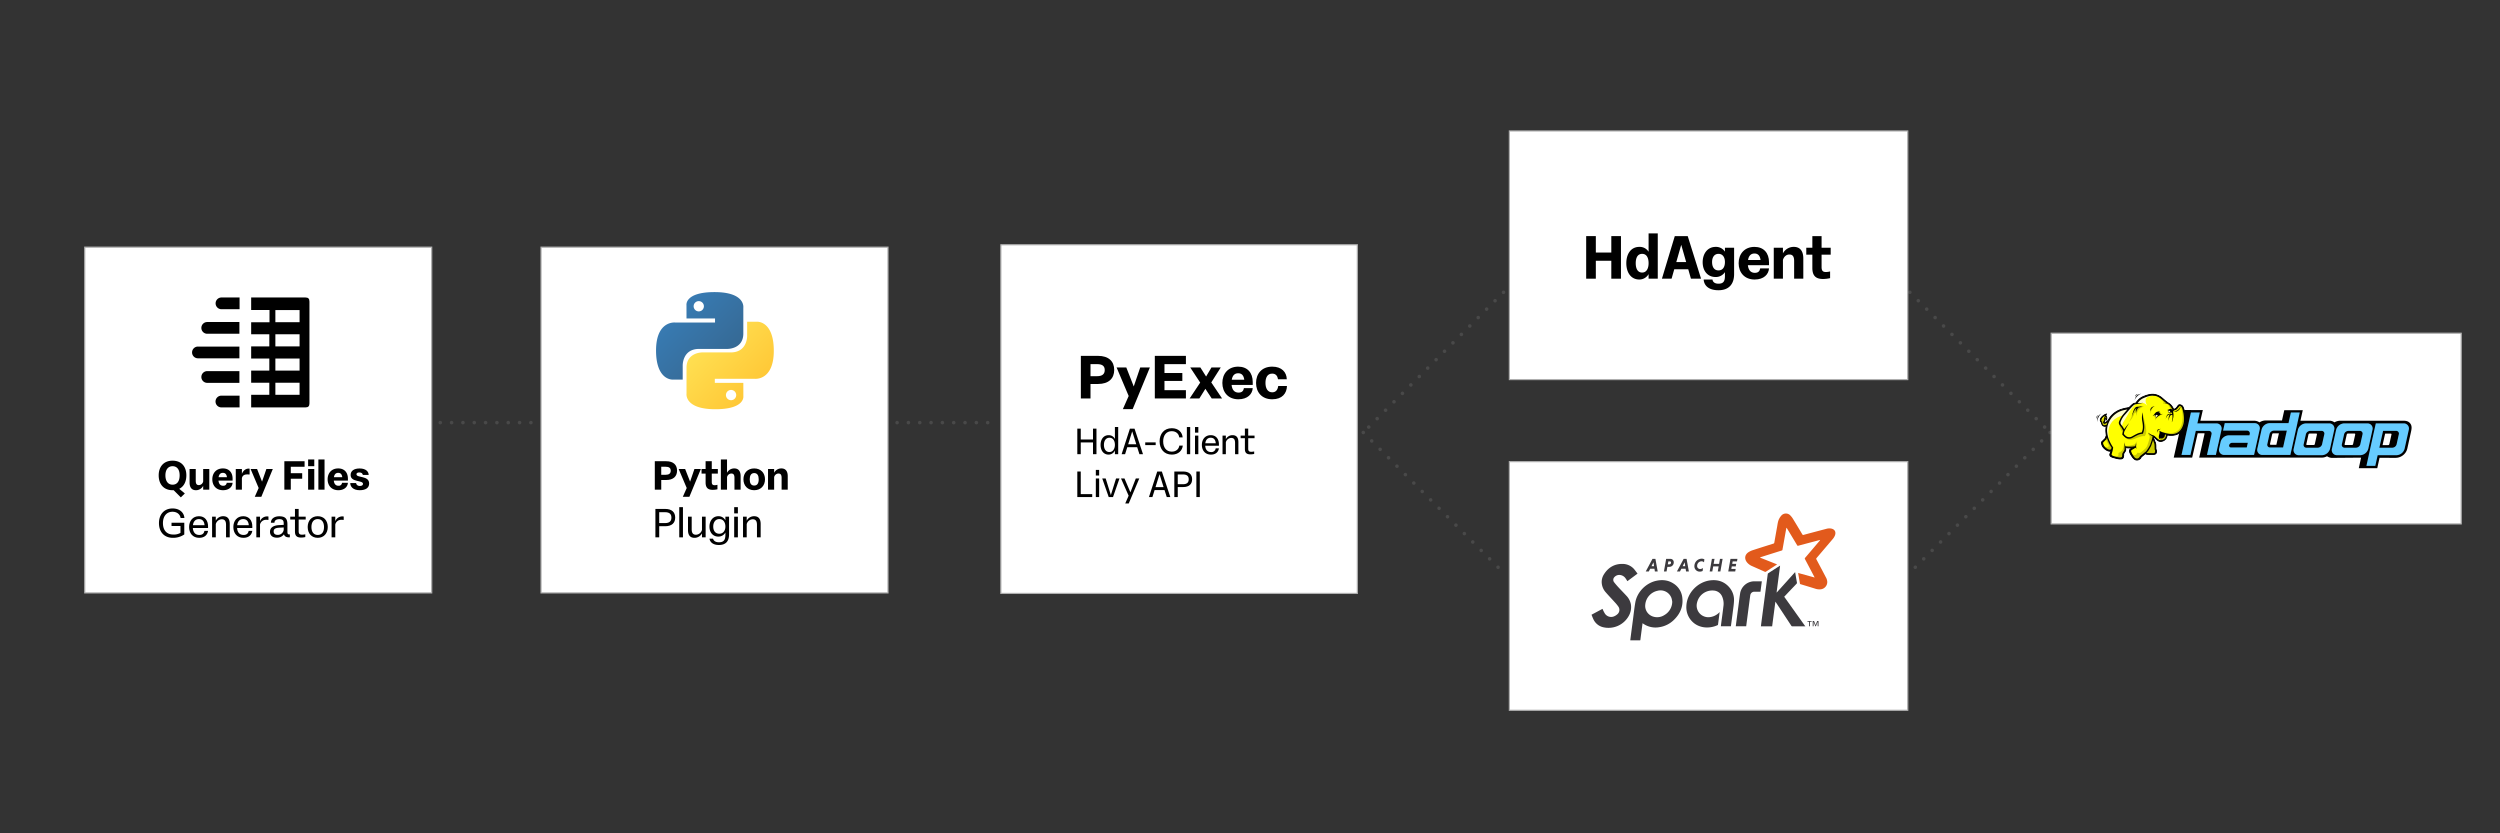 <svg xmlns="http://www.w3.org/2000/svg" xmlns:xlink="http://www.w3.org/1999/xlink" viewBox="0 0 2098.999 699.666">
  <rect x="0" y="0" width="2098.999" height="699.666" fill="#333333" stroke="none"/>
  <defs>
    <style>
      .cls-1, .cls-2, .cls-3, .cls-8 {
        fill: none;
      }

      .cls-1, .cls-2, .cls-3 {
        stroke: #494949;
        stroke-linecap: round;
        stroke-width: 3px;
      }

      .cls-1, .cls-2, .cls-3, .cls-4, .cls-8 {
        stroke-miterlimit: 10;
      }

      .cls-2 {
        stroke-dasharray: 0 9.509;
      }

      .cls-3 {
        stroke-dasharray: 0 10;
      }

      .cls-4, .cls-7 {
        fill: #fff;
      }

      .cls-4, .cls-8 {
        stroke: #afafaf;
      }

      .cls-5 {
        fill: url(#linear-gradient);
      }

      .cls-6 {
        fill: url(#linear-gradient-2);
      }

      .cls-10, .cls-11, .cls-12, .cls-13, .cls-14, .cls-15, .cls-16, .cls-9 {
        fill-rule: evenodd;
      }

      .cls-10 {
        fill: #1f1917;
      }

      .cls-11 {
        fill: #6cf;
      }

      .cls-12 {
        fill: #ff0;
        stroke: #1f1917;
        stroke-miterlimit: 12.5;
        stroke-width: 0.27px;
      }

      .cls-13 {
        fill: #ffc;
      }

      .cls-14 {
        fill: #cc0;
      }

      .cls-15 {
        fill: #e25a1c;
      }

      .cls-16, .cls-17 {
        fill: #3c3a3e;
      }
    </style>
    <linearGradient id="linear-gradient" x1="605.024" y1="-5558.028" x2="653.908" y2="-5607.076" gradientTransform="matrix(1, 0, 0, -1, -44.938, -5303.957)" gradientUnits="userSpaceOnUse">
      <stop offset="0" stop-color="#387eb8"/>
      <stop offset="1" stop-color="#366994"/>
    </linearGradient>
    <linearGradient id="linear-gradient-2" x1="635.085" y1="-5589.252" x2="687.586" y2="-5639.551" gradientTransform="matrix(1, 0, 0, -1, -44.938, -5303.957)" gradientUnits="userSpaceOnUse">
      <stop offset="0" stop-color="#ffe052"/>
      <stop offset="1" stop-color="#ffc331"/>
    </linearGradient>
  </defs>
  <g id="Python_Data_Flow" data-name="Python Data Flow">
    <g id="over-lines">
      <g>
        <line class="cls-1" x1="369.661" y1="354.829" x2="369.661" y2="354.829"/>
        <line class="cls-2" x1="379.169" y1="354.829" x2="440.975" y2="354.829"/>
        <line class="cls-1" x1="445.73" y1="354.829" x2="445.73" y2="354.829"/>
      </g>
      <g>
        <line class="cls-1" x1="753.192" y1="354.829" x2="753.192" y2="354.829"/>
        <line class="cls-2" x1="762.7" y1="354.829" x2="824.506" y2="354.829"/>
        <line class="cls-1" x1="829.26" y1="354.829" x2="829.26" y2="354.829"/>
      </g>
      <line class="cls-3" x1="1144.606" y1="363.135" x2="1262.326" y2="480.854"/>
      <line class="cls-3" x1="1262.326" y1="245.415" x2="1144.606" y2="363.135"/>
      <line class="cls-3" x1="1721.232" y1="363.135" x2="1603.513" y2="480.854"/>
      <line class="cls-3" x1="1603.513" y1="245.415" x2="1721.232" y2="363.135"/>
    </g>
    <g id="overbg_step1" data-name="overbg step1">
      <rect id="overbg" class="cls-4" x="71.164" y="207.506" width="291.306" height="290.308"/>
      <g>
        <path d="M150.491,410.409l4.7,3.905-3.37,3.27-6.04-6.04a8.232,8.232,0,0,1-.9.033c-7.642,0-11.647-5.305-11.647-12.48,0-7.008,4-12.314,11.647-12.314,7.742,0,11.58,5.306,11.58,12.314C156.465,404.27,154.463,408.441,150.491,410.409Zm-5.606-3.469c3.771,0,5.94-2.837,5.94-7.843,0-4.839-2.169-7.675-5.94-7.675-3.671,0-6.007,2.836-6.007,7.675C138.878,404.1,141.214,406.94,144.885,406.94Z"/>
        <path d="M170.586,393.758h5.139V411.11h-5.139v-3.2a6.744,6.744,0,0,1-6.108,3.67c-3.27,0-5.305-2.068-5.305-6.507V393.758h5.172V403.7c0,2.737.967,3.6,2.67,3.6a3.82,3.82,0,0,0,3.571-3.07Z"/>
        <path d="M195.282,403.535H183.435c.267,2.637,1.5,4.3,3.905,4.3a2.688,2.688,0,0,0,3-2.5h4.938c-.2,3.237-2.8,6.24-8.042,6.24-5.74,0-8.977-4-8.977-9.143s3.237-9.144,8.877-9.144c5.172,0,8.142,3.4,8.142,8.611Zm-11.746-2.9h7.008c-.334-2.47-1.469-3.638-3.4-3.638C185.071,396.994,183.9,398.329,183.536,400.632Z"/>
        <path d="M209.568,393.524V398.4c-.667-.068-1.568-.068-2.135-.068-2.537,0-3.905,1.135-4.338,3.137v9.644h-5.139V393.758H203.1v4.171c.9-2.536,3-4.472,5.54-4.472A4.226,4.226,0,0,1,209.568,393.524Z"/>
        <path d="M223.653,393.758h5.406l-9.644,23.359h-5.506l3.271-7.375-6.775-15.984h5.44l4.172,10.644Z"/>
        <path d="M255.727,391.889h-11.58V397.3h9.578v4.639h-9.578v9.176h-5.406V387.25h16.986Z"/>
        <path d="M258.7,385.748h5.172v5.674H258.7Zm0,25.362V393.758h5.172V411.11Z"/>
        <path d="M267.312,411.11V385.748h5.173V411.11Z"/>
        <path d="M292.107,403.535H280.261c.266,2.637,1.5,4.3,3.9,4.3a2.688,2.688,0,0,0,3-2.5h4.938c-.2,3.237-2.8,6.24-8.042,6.24-5.74,0-8.977-4-8.977-9.143s3.237-9.144,8.877-9.144c5.173,0,8.142,3.4,8.142,8.611Zm-11.746-2.9h7.008c-.334-2.47-1.469-3.638-3.4-3.638C281.9,396.994,280.728,398.329,280.361,400.632Z"/>
        <path d="M294.381,398.8c0-3.471,2.836-5.474,7.541-5.474,5.54,0,7.609,2.871,7.609,5.407h-4.906c-.167-1.035-.834-2.069-2.937-2.069-1.5,0-2.4.533-2.4,1.5,0,3.337,10.646.9,10.646,7.776,0,3.7-2.938,5.639-7.91,5.639-5.54,0-7.942-2.969-7.942-5.972h4.938c.134,1.668,1.57,2.435,3.1,2.435,1.568,0,2.67-.634,2.67-1.768C304.792,402.935,294.381,405.17,294.381,398.8Z"/>
        <path d="M144.017,441.619v-2.736h10.712v9.844a16.551,16.551,0,0,1-9.51,2.837c-7.409,0-11.747-4.973-11.747-12.381,0-7.208,4.338-12.281,11.413-12.281,5.773,0,9.578,3.3,9.944,8.009h-3.2c-.4-3.036-3-5.239-6.808-5.239-4.839,0-8.009,3.671-8.009,9.478,0,6.24,3.3,9.644,8.676,9.644a11.17,11.17,0,0,0,6.04-1.4v-5.774Z"/>
        <path d="M174.69,443.287H161.909c.2,3.438,1.9,5.874,5.406,5.874,2.869,0,3.905-1.468,4.371-3.47h3c-.434,3.036-2.636,5.873-7.442,5.873-5.506,0-8.476-4-8.476-9.078s3.037-9.076,8.276-9.076c5.039,0,7.642,3.7,7.642,8.476Zm-12.715-2.336h9.779c-.268-3.069-1.669-5.138-4.706-5.138S162.376,437.882,161.975,440.951Z"/>
        <path d="M192.88,439.917v11.246h-3.1V440.652c0-3.5-1.335-4.672-3.637-4.672a5.367,5.367,0,0,0-4.972,4.1v11.079h-3.1V433.811h3.1v3.37a6.92,6.92,0,0,1,6.207-3.771C190.777,433.41,192.88,435.312,192.88,439.917Z"/>
        <path d="M211.838,443.287H199.057c.2,3.438,1.9,5.874,5.406,5.874,2.869,0,3.9-1.468,4.371-3.47h3c-.435,3.036-2.637,5.873-7.443,5.873-5.505,0-8.475-4-8.475-9.078s3.036-9.076,8.275-9.076c5.039,0,7.643,3.7,7.643,8.476Zm-12.715-2.336H208.9c-.267-3.069-1.669-5.138-4.706-5.138S199.523,437.882,199.123,440.951Z"/>
        <path d="M225.389,433.677v2.87a13.335,13.335,0,0,0-1.9-.1,5.03,5.03,0,0,0-5.172,3.972v10.745h-3.1V433.811h3.1v3.837a6.309,6.309,0,0,1,5.774-4.072A6.419,6.419,0,0,1,225.389,433.677Z"/>
        <path d="M243.346,448.694v2.469h-.668c-2.336,0-3.771-.834-4.272-2.569a7,7,0,0,1-6.007,2.836c-3.5,0-5.706-1.8-5.706-4.905,0-3.4,2.6-5.373,7.675-5.64l3.838-.2v-.6c0-2.269-.1-4.2-3.671-4.2-2.268,0-4.1.935-4.1,3h-2.97c0-3.4,2.97-5.406,6.974-5.406,5.006,0,6.874,1.935,6.874,6.774v6.107c0,1.735.334,2.336,1.5,2.336Zm-5.14-3.905v-1.935l-3.17.167c-3.638.167-5.272.868-5.272,3.2,0,1.835,1.2,2.869,3.37,2.869A4.961,4.961,0,0,0,238.206,444.789Z"/>
        <path d="M256.664,436.213h-5.907v9.845c0,2.2.934,2.869,2.87,2.869a12.5,12.5,0,0,0,2.7-.333v2.336a16.865,16.865,0,0,1-3.471.4c-3.47,0-5.206-1.368-5.206-5.006V436.213h-3.97v-2.4h3.97V427.3h3.1v6.508h5.907Z"/>
        <path d="M258.336,442.486c0-5.305,3.2-9.076,8.442-9.076s8.409,3.771,8.409,9.076c0,5.273-3.3,9.078-8.409,9.078C261.539,451.564,258.336,447.759,258.336,442.486Zm13.715,0c0-3.871-1.7-6.673-5.273-6.673-3.6,0-5.305,2.8-5.305,6.673,0,3.905,1.7,6.675,5.305,6.675C270.35,449.161,272.051,446.391,272.051,442.486Z"/>
        <path d="M288.572,433.677v2.87a13.322,13.322,0,0,0-1.9-.1,5.029,5.029,0,0,0-5.172,3.972v10.745h-3.1V433.811h3.1v3.837a6.307,6.307,0,0,1,5.773-4.072A6.419,6.419,0,0,1,288.572,433.677Z"/>
      </g>
      <g>
        <path d="M256.5,249.77H210.878v10.5h15.4V270.59l-15.4,0v10.084H226.12v10.164H210.878v10.16H226.12v10.159H210.878v10.16H226.12v10.159l-15.242,0v10.576h45.613c2.344,0,3.324-1.056,3.324-3.49V253.255c0-2.434-.98-3.485-3.32-3.485Zm-4.97,81.706H231.2V321.317h20.323Zm0-20.319H231.2V301h20.323Zm0-20.323H231.2V280.67h20.323Zm0-20.324H231.2V260.351h20.323Z"/>
        <path d="M201.005,280.231H173.922a4.928,4.928,0,0,1,0-9.855h27.083"/>
        <path d="M201.005,300.836H166.258a4.928,4.928,0,1,1,0-9.855h34.747"/>
        <path d="M201.148,259.625H185.955a4.928,4.928,0,1,1,0-9.856h15.188"/>
        <path d="M201.005,321.446H173.922a4.928,4.928,0,0,1,0-9.855h27.083"/>
        <path d="M201.148,342.051H185.955a4.93,4.93,0,1,1,0-9.859h15.188"/>
      </g>
    </g>
    <g id="overbg_step2" data-name="overbg step2">
      <rect id="overbg-2" data-name="overbg" class="cls-4" x="454.251" y="207.506" width="291.306" height="290.308"/>
      <g>
        <path d="M568.457,395.126c0,4.772-3.069,7.875-9.076,7.875h-4.2v8.109h-5.407V387.25h9.612C565.388,387.25,568.457,390.354,568.457,395.126Zm-9.511,3.5c2.67,0,4.2-1.068,4.2-3.437s-1.535-3.3-4.2-3.3h-3.77v6.741Z"/>
        <path d="M583.044,393.758h5.406l-9.644,23.359H573.3l3.27-7.375L569.8,393.758h5.439l4.172,10.644Z"/>
        <path d="M602.7,397.662H597.6v6.975c0,1.969.7,2.736,2.369,2.736a8.9,8.9,0,0,0,2.4-.334v3.771a18.666,18.666,0,0,1-3.972.467c-3.97,0-5.973-1.735-5.973-6.173v-7.442h-3.4v-3.9h3.4V387.25H597.6v6.508H602.7Z"/>
        <path d="M621.826,399.8V411.11h-5.172v-9.944c0-2.736-.968-3.6-2.67-3.6a3.82,3.82,0,0,0-3.57,3.07V411.11h-5.173V385.748h5.173v11.18a6.775,6.775,0,0,1,6.106-3.638C619.791,393.29,621.826,395.36,621.826,399.8Z"/>
        <path d="M624.2,402.434c0-5.407,3.538-9.144,9.044-9.144,5.473,0,9.044,3.737,9.044,9.144s-3.6,9.143-9.044,9.143C627.737,411.577,624.2,407.84,624.2,402.434Zm12.815,0c0-3.17-1.168-5.24-3.771-5.24-2.637,0-3.77,2.07-3.77,5.24,0,3.3,1.133,5.239,3.77,5.239C635.846,407.673,637.014,405.737,637.014,402.434Z"/>
        <path d="M661.379,399.8V411.11h-5.14v-9.944c0-2.736-1-3.6-2.7-3.6a3.819,3.819,0,0,0-3.57,3.07V411.11h-5.139V393.758h5.139v3.17a6.778,6.778,0,0,1,6.107-3.638C659.343,393.29,661.379,395.36,661.379,399.8Z"/>
        <path d="M566.889,434.544c0,4.472-2.77,7.275-8.376,7.275h-5.039v9.344h-3.2V427.3h8.243C564.119,427.3,566.889,430.107,566.889,434.544Zm-8.543,4.639c3.938,0,5.373-1.8,5.373-4.605,0-2.77-1.435-4.539-5.373-4.539h-4.872v9.144Z"/>
        <path d="M570.3,451.163V425.8h3.1v25.362Z"/>
        <path d="M589.385,433.811h3.07v17.352h-3.07v-3.37a7.077,7.077,0,0,1-6.241,3.771c-3.37,0-5.5-1.9-5.5-6.507V433.811h3.1v10.511c0,3.5,1.335,4.639,3.638,4.639a5.411,5.411,0,0,0,5-4.071Z"/>
        <path d="M609.045,433.811h3.069V448.66c0,5.774-2.736,8.91-8.509,8.91-5.439,0-7.508-2.769-7.942-5.305h3c.434,1.535,1.8,3.036,4.939,3.036,3.9,0,5.44-1.868,5.44-6.24v-1.969a6.618,6.618,0,0,1-5.874,3.437c-4.772,0-7.508-3.67-7.508-8.376,0-4.805,2.836-8.743,7.508-8.743a6.406,6.406,0,0,1,5.874,3.437Zm0,8.275c0-3.4-1.7-6.273-5.107-6.273-3.37,0-5.105,2.9-5.105,6.273,0,3.471,1.735,6.04,5.105,6.04C607.109,448.126,609.045,445.557,609.045,442.086Z"/>
        <path d="M616.422,425.8h3.1v5.239h-3.1Zm0,25.362V433.811h3.1v17.352Z"/>
        <path d="M638.648,439.917v11.246h-3.1V440.652c0-3.5-1.335-4.672-3.638-4.672a5.369,5.369,0,0,0-4.972,4.1v11.079h-3.1V433.811h3.1v3.37a6.922,6.922,0,0,1,6.207-3.771C636.546,433.41,638.648,435.312,638.648,439.917Z"/>
      </g>
      <g id="python">
        <g id="g1894">
          <path id="path8615" class="cls-5" d="M599.892,245.244c-25.1,0-23.53,10.884-23.53,10.884l.028,11.275h23.949v3.385H566.877s-16.059-1.821-16.059,23.5,14.017,24.425,14.017,24.425H573.2V306.964s-.451-14.017,13.794-14.017h23.753s13.346.216,13.346-12.9V258.366S626.119,245.244,599.892,245.244Zm-13.206,7.582a4.309,4.309,0,1,1-4.309,4.309A4.3,4.3,0,0,1,586.686,252.826Z"/>
          <path id="path8620" class="cls-6" d="M600.6,343.59c25.1,0,23.53-10.883,23.53-10.883l-.028-11.276H600.157v-3.385h33.462s16.06,1.821,16.06-23.5-14.018-24.425-14.018-24.425H627.3V281.87s.451,14.017-13.793,14.017H589.749s-13.346-.216-13.346,12.9v21.683S574.377,343.59,600.6,343.59Zm13.206-7.582a4.309,4.309,0,1,1,4.309-4.309A4.3,4.3,0,0,1,613.81,336.008Z"/>
        </g>
      </g>
    </g>
    <g id="overbg_step3" data-name="overbg step3">
      <g id="overbg-3" data-name="overbg">
        <rect class="cls-7" x="840.331" y="205.51" width="299.287" height="292.717"/>
        <rect class="cls-8" x="840.331" y="205.51" width="299.287" height="292.717"/>
      </g>
      <g>
        <path d="M935.489,310.584c0,7.151-4.6,11.8-13.6,11.8h-6.3v12.15h-8.1V298.783h14.4C930.889,298.783,935.489,303.434,935.489,310.584Zm-14.251,5.25c4,0,6.3-1.6,6.3-5.15s-2.3-4.95-6.3-4.95h-5.65v10.1Z"/>
        <path d="M957.338,308.534h8.1l-14.451,35h-8.25l4.9-11.051-10.152-23.951h8.152l6.25,15.951Z"/>
        <path d="M995.687,305.734h-18v7.451h15v6.65h-15v7.75h18v6.95h-26.1V298.783h26.1Z"/>
        <path d="M1026.038,334.535h-8.7l-5.3-8.1-5.051,8.1h-8.15l8.85-13.3-8.35-12.7h8.5l4.8,7.6,4.5-7.6h7.8l-7.95,12.551Z"/>
        <path d="M1051.788,323.185h-17.751c.4,3.95,2.25,6.45,5.851,6.45,3,0,4.149-1.6,4.5-3.75h7.4c-.3,4.85-4.2,9.35-12.051,9.35-8.6,0-13.451-6-13.451-13.7s4.851-13.7,13.3-13.7c7.751,0,12.2,5.1,12.2,12.9Zm-17.6-4.351h10.5c-.5-3.7-2.2-5.45-5.1-5.45C1036.487,313.384,1034.737,315.384,1034.186,318.834Z"/>
        <path d="M1054.586,321.534c0-7.7,4.751-13.7,13.6-13.7,7.951,0,12.05,4.651,12.2,10.6h-7.351c-.45-2.8-1.9-4.75-4.9-4.75-4.05,0-5.651,3.349-5.651,7.849,0,4.3,1.7,7.851,5.651,7.851,3.2,0,4.65-2.25,5.05-5.3h7.351c-.2,6.2-4,11.15-12.351,11.15C1059.337,335.235,1054.586,329.235,1054.586,321.534Z"/>
      </g>
      <g>
        <path d="M917.684,359.882h2.91v21.449h-2.91v-9.87h-10.29v9.87h-2.879V359.882h2.879V369h10.29Z"/>
        <path d="M936.074,358.532h2.76v22.8h-2.76v-3.12a5.824,5.824,0,0,1-5.28,3.481c-4.35,0-6.749-3.6-6.749-8.161s2.4-8.16,6.749-8.16a5.659,5.659,0,0,1,5.28,3.211Zm0,15c0-3.33-1.5-6-4.59-6-3.12,0-4.62,2.67-4.62,6s1.5,6,4.62,6C934.394,379.531,936.074,376.741,936.074,373.531Z"/>
        <path d="M956.654,381.331l-1.86-5.849h-8.34l-1.83,5.849h-2.909l6.959-21.449h3.87l7.109,21.449Zm-9.45-8.309h6.81l-3.42-10.86Z"/>
        <path d="M961.544,373.711v-2.279h8.76v2.279Z"/>
        <path d="M993.072,374.1c-.389,4.109-3.6,7.59-9.18,7.59-6.418,0-10.289-4.651-10.289-11.1,0-6.27,3.69-11.07,10.26-11.07,5.7,0,8.789,3.6,9.089,7.74h-2.879c-.27-2.91-2.551-5.25-6.3-5.25-4.53,0-7.17,3.51-7.17,8.55,0,5.13,2.64,8.639,7.2,8.639,3.719,0,6-2.25,6.36-5.1Z"/>
        <path d="M996.494,381.331v-22.8h2.789v22.8Z"/>
        <path d="M1003.333,358.532h2.79v4.71h-2.79Zm0,22.8v-15.6h2.79v15.6Z"/>
        <path d="M1023.4,374.252h-11.49c.181,3.09,1.71,5.279,4.86,5.279a3.549,3.549,0,0,0,3.93-3.12h2.7c-.39,2.73-2.37,5.281-6.69,5.281-4.949,0-7.619-3.6-7.619-8.161s2.729-8.16,7.439-8.16c4.53,0,6.87,3.33,6.87,7.62Zm-11.429-2.1h8.789c-.24-2.76-1.5-4.621-4.23-4.621S1012.333,369.392,1011.974,372.152Z"/>
        <path d="M1039.752,371.222v10.109h-2.789v-9.45c0-3.149-1.2-4.2-3.271-4.2a4.825,4.825,0,0,0-4.469,3.689v9.96h-2.79v-15.6h2.79v3.03a6.218,6.218,0,0,1,5.58-3.391C1037.862,365.371,1039.752,367.082,1039.752,371.222Z"/>
        <path d="M1053.311,367.892H1048v8.849c0,1.98.84,2.58,2.58,2.58a11.28,11.28,0,0,0,2.43-.3v2.1a15.109,15.109,0,0,1-3.12.36c-3.12,0-4.68-1.23-4.68-4.5v-9.09h-3.57v-2.16h3.57v-5.85H1048v5.85h5.309Z"/>
        <path d="M907.394,414.871h9.63v2.46H904.515V395.882h2.879Z"/>
        <path d="M920.054,394.532h2.79v4.71h-2.79Zm0,22.8v-15.6h2.79v15.6Z"/>
        <path d="M937.034,401.732h2.88l-5.431,15.6h-3.6l-5.43-15.6h2.88l4.35,13.95Z"/>
        <path d="M953.624,401.732h2.909l-8.849,21h-2.94l2.85-6.539-6.39-14.46h2.91l4.98,11.639Z"/>
        <path d="M979.6,417.331l-1.86-5.849H969.4l-1.83,5.849h-2.909l6.959-21.449h3.87l7.109,21.449Zm-9.45-8.309h6.81l-3.42-10.86Z"/>
        <path d="M1000.9,402.392c0,4.02-2.49,6.54-7.53,6.54h-4.529v8.4h-2.88V395.882h7.409C998.413,395.882,1000.9,398.4,1000.9,402.392Zm-7.679,4.17c3.54,0,4.829-1.62,4.829-4.14,0-2.49-1.289-4.08-4.829-4.08h-4.38v8.22Z"/>
        <path d="M1004.474,417.331V395.882h2.879v21.449Z"/>
      </g>
    </g>
    <g id="overbg_step4" data-name="overbg step4">
      <g id="overbg-4" data-name="overbg">
        <rect class="cls-7" x="1267.26" y="109.954" width="334.505" height="208.745"/>
        <rect class="cls-8" x="1267.26" y="109.954" width="334.505" height="208.745"/>
      </g>
      <g>
        <path d="M1352.857,198.233h8.1v35.752h-8.1V218.934h-13v15.051h-8.1V198.233h8.1v13.8h13Z"/>
        <path d="M1384.157,195.983h7.7v38h-7.7v-3.85a8.934,8.934,0,0,1-7.75,4.55c-7.15,0-10.951-6-10.951-13.7s3.8-13.7,10.951-13.7a8.73,8.73,0,0,1,7.75,4.1Zm0,25c0-4.55-1.649-7.85-5.4-7.85-3.8,0-5.4,3.3-5.4,7.85s1.6,7.85,5.4,7.85C1382.407,228.834,1384.157,225.435,1384.157,220.984Z"/>
        <path d="M1419.707,233.985l-2.25-7.9h-11.751l-2.25,7.9h-8.1l10.8-35.752h10.851l11.2,35.752Zm-12.3-13.951h8.3l-4.15-14.5Z"/>
        <path d="M1448.257,207.984h7.7v22.1c0,8.551-4.451,13.6-13.151,13.6-8.651,0-12.151-4.351-12.4-9h7.4c.25,2.05,1.849,3.5,5,3.5,3.9,0,5.45-1.75,5.45-6.4v-3.3a9.149,9.149,0,0,1-7.75,4.1c-7.1,0-10.951-5.5-10.951-12.4,0-7.05,3.95-12.9,10.951-12.9a8.933,8.933,0,0,1,7.75,4Zm0,12c0-3.85-1.8-6.85-5.4-6.85-3.7,0-5.4,3.149-5.4,6.85,0,4.1,1.7,7.05,5.4,7.05C1446.307,227.034,1448.257,224.384,1448.257,219.984Z"/>
        <path d="M1485.257,222.634h-17.751c.4,3.95,2.25,6.45,5.85,6.45,3,0,4.15-1.6,4.5-3.75h7.4c-.3,4.851-4.2,9.351-12.051,9.351-8.6,0-13.451-6-13.451-13.7s4.85-13.7,13.3-13.7c7.751,0,12.2,5.1,12.2,12.9Zm-17.6-4.351h10.5c-.5-3.7-2.2-5.45-5.1-5.45C1469.956,212.833,1468.206,214.833,1467.655,218.283Z"/>
        <path d="M1514.057,217.033v16.952h-7.7v-14.9c0-4.1-1.5-5.4-4.05-5.4-2.651,0-4.651,2-5.351,4.6v15.7h-7.7v-26h7.7v4.75a10.157,10.157,0,0,1,9.151-5.451C1511.007,207.283,1514.057,210.383,1514.057,217.033Z"/>
        <path d="M1537.055,213.833H1529.4v10.451c0,2.951,1.05,4.1,3.551,4.1a13.28,13.28,0,0,0,3.6-.5v5.65a27.867,27.867,0,0,1-5.951.7c-5.95,0-8.95-2.6-8.95-9.25V213.833h-5.1v-5.849h5.1v-9.751h7.75v9.751h7.651Z"/>
      </g>
    </g>
    <g id="overbg_step5" data-name="overbg step5">
      <g id="overbg-5" data-name="overbg">
        <rect class="cls-7" x="1722.14" y="279.766" width="344.27" height="160.119"/>
        <rect class="cls-8" x="1722.14" y="279.766" width="344.27" height="160.119"/>
      </g>
      <g id="g10">
        <path id="path20" class="cls-9" d="M1980.449,393.113h15.5l1.92-8.735c4.424,0,8.991.029,13.415.029a10.131,10.131,0,0,0,5.773-1.819,9.913,9.913,0,0,0,4.157-6.129q1.458-6.648,2.929-13.293c.558-2.529,1.284-5.385-.53-7.67-1.668-2.1-3.882-2.265-6.312-2.265q-26.255.029-52.508,0A10.173,10.173,0,0,0,1960,354.6a7.15,7.15,0,0,0-4.532-1.368h-24.024l1.968-8.855h-15.526l-1.92,8.639h-13.655a9.771,9.771,0,0,0-5.279,1.608,7.692,7.692,0,0,0-4.532-1.368h-45.069q1.032-4.487,2.063-8.975l-15.5-.024-8.937,39.973,15.487,0,4.659-20.458h5.241c.623,0,.5.355.4.825q-2.2,9.816-4.406,19.633h102.674a9.6,9.6,0,0,0,4.674-1.16,7.726,7.726,0,0,0,4.8,1.359l23.78-.2Q1981.4,388.673,1980.449,393.113ZM1913.39,363.8h-4.57c-.8,0-1.018.365-1.178,1.084l-1.716,7.7c-.163.738.21.859.856.859h4.448l2.16-9.642Zm26.217.186h4.882c.939,0,.888.492.719,1.253q-.84,3.771-1.678,7.542c-.195.878-.742.863-1.5.863h-4.968c-.729,0-.736-.431-.606-1.021q.836-3.771,1.67-7.541C1938.336,364.155,1938.7,363.99,1939.607,363.99Zm32.135,0h4.882c.939,0,.888.492.719,1.253q-.839,3.771-1.677,7.542c-.195.878-.742.863-1.5.863H1969.2c-.73,0-.737-.431-.607-1.021q.835-3.771,1.671-7.541c.206-.931.572-1.1,1.476-1.1Zm28.658,9.731h4.57c.8,0,1.018-.366,1.177-1.085q.86-3.849,1.717-7.7c.163-.738-.21-.858-.856-.858h-4.448l-2.16,9.642"/>
        <path id="path22" class="cls-10" d="M1936.032,355.477H1955.5a4.306,4.306,0,0,1,4.3,5.524l-3.47,15.66a7.309,7.309,0,0,1-6.748,5.525h-19.471a4.307,4.307,0,0,1-4.3-5.525l3.469-15.66a7.308,7.308,0,0,1,6.748-5.524Zm3.53,6.287h9.627a2.278,2.278,0,0,1,2.276,2.923l-1.836,8.289a3.867,3.867,0,0,1-3.571,2.923h-9.627a2.279,2.279,0,0,1-2.277-2.923l1.837-8.289a3.865,3.865,0,0,1,3.571-2.923"/>
        <path id="path24" class="cls-10" d="M1968.13,355.477H1987.6a4.306,4.306,0,0,1,4.3,5.524l-3.469,15.66a7.309,7.309,0,0,1-6.749,5.525h-19.471a4.307,4.307,0,0,1-4.3-5.525l3.469-15.66A7.309,7.309,0,0,1,1968.13,355.477Zm3.529,6.287h9.627a2.279,2.279,0,0,1,2.277,2.923l-1.837,8.289a3.867,3.867,0,0,1-3.571,2.923h-9.627a2.279,2.279,0,0,1-2.277-2.923l1.837-8.289a3.865,3.865,0,0,1,3.571-2.923"/>
        <path id="path26" class="cls-10" d="M1994.719,355.477h23.37a4.307,4.307,0,0,1,4.3,5.524l-3.47,15.66a7.309,7.309,0,0,1-6.748,5.525l-23.369-.012Zm6.109,6.287h10.946a2.279,2.279,0,0,1,2.276,2.923l-1.836,8.289a3.869,3.869,0,0,1-3.571,2.923h-10.956"/>
        <path id="path30" class="cls-10" d="M1922.99,381.976h-23.37a4.307,4.307,0,0,1-4.3-5.525l3.469-15.66a7.305,7.305,0,0,1,6.748-5.524l23.369.011-5.916,26.7Zm-6.11-6.288h-10.945a2.279,2.279,0,0,1-2.276-2.923l1.836-8.289a3.869,3.869,0,0,1,3.571-2.923h10.956"/>
        <path id="path34" class="cls-10" d="M1842.96,355.477h17.862a4.306,4.306,0,0,1,4.3,5.524l-2.537,11.449h-7.522l1.719-7.763a2.278,2.278,0,0,0-2.276-2.923H1843.44c-1.607,0-.166,1.316-.522,2.923l-1.7,7.659H1833.7L1836.212,361a7.307,7.307,0,0,1,6.748-5.524"/>
        <path id="path36" class="cls-10" d="M1831.576,381.976l5.135-23.112h7.5l-5.142,23.112"/>
        <path id="path42" class="cls-10" d="M1892.5,381.976h-24.979a4.307,4.307,0,0,1-4.3-5.525l1.007-4.544h0l.193-.874a7.306,7.306,0,0,1,6.748-5.524l17.478.008.258-1.161a2.264,2.264,0,0,0-2.182-2.8H1866.5l1.393-6.284,25.108.007a4.3,4.3,0,0,1,4.193,5.523l-.473,2.133h0l-.573,2.588h.005l-2.946,13.294h-.006l-.7,3.162Zm-19.416-6.288h13.307l.865-3.893h-13.079c-.063-.006-.128-.01-.194-.01h0a2.573,2.573,0,0,0-2.377,1.948h0a1.517,1.517,0,0,0,1.48,1.947l0,.008"/>
        <path id="path44" class="cls-11" d="M1936.032,355.477H1955.5a4.306,4.306,0,0,1,4.3,5.524l-3.47,15.66a7.309,7.309,0,0,1-6.748,5.525h-19.471a4.307,4.307,0,0,1-4.3-5.525l3.469-15.66a7.308,7.308,0,0,1,6.748-5.524Zm3.53,6.287h9.627a2.278,2.278,0,0,1,2.276,2.923l-1.836,8.289a3.867,3.867,0,0,1-3.571,2.923h-9.627a2.279,2.279,0,0,1-2.277-2.923l1.837-8.289a3.865,3.865,0,0,1,3.571-2.923"/>
        <path id="path46" class="cls-11" d="M1968.13,355.477H1987.6a4.306,4.306,0,0,1,4.3,5.524l-3.469,15.66a7.309,7.309,0,0,1-6.749,5.525h-19.471a4.307,4.307,0,0,1-4.3-5.525l3.469-15.66A7.309,7.309,0,0,1,1968.13,355.477Zm3.529,6.287h9.627a2.279,2.279,0,0,1,2.277,2.923l-1.837,8.289a3.867,3.867,0,0,1-3.571,2.923h-9.627a2.279,2.279,0,0,1-2.277-2.923l1.837-8.289a3.865,3.865,0,0,1,3.571-2.923"/>
        <path id="path48" class="cls-11" d="M1994.724,355.472l-4.88,21.985-1.04,4.713-1.978,8.951h7.487l1.99-8.951,15.873.013a7.3,7.3,0,0,0,6.742-5.522l3.468-15.654a4.316,4.316,0,0,0-4.3-5.535Zm6.1,6.292h10.954a2.281,2.281,0,0,1,2.273,2.928l-1.836,8.283a3.872,3.872,0,0,1-3.57,2.928H1997.69Z"/>
        <path id="path52" class="cls-11" d="M1923.4,346.328l-1.99,8.951-15.873-.013a7.3,7.3,0,0,0-6.742,5.522l-3.48,15.668a4.305,4.305,0,0,0,4.3,5.522h23.372l5.92-26.7,1.978-8.951Zm-14.332,15.231h10.955l-3.147,14.126h-10.941a2.271,2.271,0,0,1-2.273-2.915l1.836-8.3A3.859,3.859,0,0,1,1909.067,361.559Z"/>
        <path id="path56" class="cls-11" d="M1839.464,346.328l-3.031,13.664h.038l-.128.539c-.048.157-.093.316-.128.476l-2.517,11.339h.025l-2.144,9.632h7.487l2.144-9.632h.013l1.695-7.654c0-.012,0-.026,0-.038l.655-2.89H1854.5a2.289,2.289,0,0,1,2.286,2.928l-1.721,7.757-2.106,9.529h7.5l2.119-9.529h.013l2.53-11.442a4.315,4.315,0,0,0-4.3-5.535h-15.886l2.029-9.144Z"/>
        <path id="path64" class="cls-11" d="M1892.5,381.976h-24.979a4.307,4.307,0,0,1-4.3-5.525l1.007-4.544h0l.193-.874a7.306,7.306,0,0,1,6.748-5.524l17.478.008.258-1.161a2.264,2.264,0,0,0-2.182-2.8H1866.5l1.393-6.284,25.108.007a4.3,4.3,0,0,1,4.193,5.523l-.473,2.133h0l-.573,2.588h.005l-2.946,13.294h-.006l-.7,3.162Zm-19.416-6.288h13.307l.865-3.893h-13.079c-.063-.006-.128-.01-.194-.01h0a2.573,2.573,0,0,0-2.377,1.948h0a1.517,1.517,0,0,0,1.48,1.947l0,.008"/>
        <path id="path66" class="cls-9" d="M1768.481,365.581q-.462,1.254-.923,2.51l-2.282,2.26c-.832.824-1.011.819-.816,1.985a7.371,7.371,0,0,0,2.1,4c1.274,1.278,3.951,3.086,5.877,2.234a13.541,13.541,0,0,1-.719,1.989c-1.292,2.832,1.855,3.386,4.058,3.982,1.83.5,6.323,1.814,6.971-.592a6.347,6.347,0,0,0,.233-2.7,10.327,10.327,0,0,1,1.223-2.173,2.821,2.821,0,0,0,.459-2.516c-.028-.229-.061-.48-.1-.743a23.24,23.24,0,0,0,6.412.059c-.648.378-1.3.709-2.157,1.15-2.036,1.047-.117,4.134.76,5.486,1.842,2.838,3.493,4.791,6.6,3.107,1.045-.565,1.126-1.168,1.778-2.142.36-.2,2.217-1.776,3.321-2.668.418.5,1.219.594,2.434.682.612.044,3.009.029,3.644.033,1.907.012,3.051-.186,3.2-2.263a2.707,2.707,0,0,0-.457-2.056l-.087-3.261a7.64,7.64,0,0,0-.747-3.118c-.437-1.039-.682-1.925-1.192-2.933.07-.394.126-.8.164-1.228l1.944,1.874c1.235,1.19,2.256,2.162,4.14,2.073a5.613,5.613,0,0,0,4.783-3.529q.288-.947.574-1.892a14.247,14.247,0,0,0,8.993-.944c3.788-2.022,5.561-6.087,6-10.387.353-3.479-.326-9.328-1.984-12.5-.488-.934-2.69-2.115-3.655-1.136-.728.737-1.227,1.86-2.013,2.531A7.123,7.123,0,0,1,1825,343.8a11.632,11.632,0,0,0-2.145-3.524,8.676,8.676,0,0,0-2.333-1.867,48.266,48.266,0,0,1-5.006-4.039c-5.132-4.231-9.539-4.1-15.933-1.41-3.051,1.284-4.522,3.027-6.393,5.53a4.4,4.4,0,0,0-3.1,1.332c-.882.779-1.7,1.58-2.5,2.41-5.977.953-9.689,2.092-13.617,5.573a15.923,15.923,0,0,0-3.665,4.752,7.943,7.943,0,0,1-2.789,2.31c-.782.3-.767.3-1.043-.436.93-.7.915-2.013,1-3.2.587.028.807.686,1.206,1.189.235-1.052.371-2.687-.736-3.261.18-.481.384-.967.57-1.5-1.634.284-7.236,4.06-4.247,6.94a9.384,9.384,0,0,0,.612,1.891,2.659,2.659,0,0,0,3.562,1.144,19.811,19.811,0,0,0-.221,6.087,18.079,18.079,0,0,0,.262,1.862"/>
        <path id="path68" d="M1768.836,365.711q-.186.5-.371,1.009l-.71-.26q.184-.5.371-1.009Zm-.371,1.009-.552,1.5-.71-.261.552-1.5Zm-.552,1.5-.088.137-.267-.267Zm-.088.137-1.21,1.2-.532-.535,1.209-1.2Zm-1.21,1.2-1.073,1.063-.532-.535,1.073-1.063Zm-1.073,1.063c-.164.162-.219.215-.268.263l-.524-.548.26-.25Zm-.268.263c-.485.466-.58.558-.441,1.391l-.745.125c-.206-1.228-.063-1.366.662-2.064Zm-.441,1.391a6.743,6.743,0,0,0,.686,2.022l-.672.352a7.475,7.475,0,0,1-.759-2.249Zm.686,2.022a7.364,7.364,0,0,0,1.309,1.771l-.535.533a8.119,8.119,0,0,1-1.446-1.952Zm1.309,1.771a9.4,9.4,0,0,0,3.06,2.042l-.266.707a10.208,10.208,0,0,1-3.329-2.216Zm3.06,2.042a3.179,3.179,0,0,0,2.4.112l.3.692a3.89,3.89,0,0,1-2.968-.1Zm2.4.112.731-.323-.213.77-.365-.1Zm.518.447c-.1.343-.206.7-.334,1.049l-.713-.258c.121-.335.227-.668.316-.993Zm-.334,1.049c-.119.329-.254.663-.406,1l-.689-.314c.141-.309.268-.624.382-.94Zm-.406,1c-.639,1.4.031,2.141,1.07,2.615l-.314.689c-1.421-.648-2.335-1.667-1.445-3.618Zm1.07,2.615a13.968,13.968,0,0,0,2.214.706l-.189.731a14.681,14.681,0,0,1-2.339-.748Zm2.214.706c.2.052.389.1.526.139l-.192.73-.523-.138Zm.526.139a20.551,20.551,0,0,0,3.856.778l-.047.757a21.082,21.082,0,0,1-4-.805Zm3.856.778c1.265.08,2.393-.133,2.653-1.1l.731.192c-.387,1.437-1.83,1.768-3.431,1.666Zm2.653-1.1a7.185,7.185,0,0,0,.252-1.3l.757.062a8.04,8.04,0,0,1-.278,1.432Zm.252-1.3a6.664,6.664,0,0,0-.029-1.264l.751-.071a7.388,7.388,0,0,1,.035,1.4Zm-.029-1.264.03-.189.346.153Zm.03-.189a10.022,10.022,0,0,1,1.09-1.988l.624.426a9.467,9.467,0,0,0-1.022,1.869Zm1.09-1.988c.038-.055.07-.1.165-.244l.627.423-.168.247Zm.165-.244a2.435,2.435,0,0,0,.465-1.011l.748.1a3.083,3.083,0,0,1-.586,1.331Zm.465-1.011a5.276,5.276,0,0,0-.068-1.25l.751-.086a5.565,5.565,0,0,1,.065,1.439Zm-.068-1.25c-.018-.155-.034-.278-.044-.358l.748-.094c.023.17.038.29.047.366Zm-.044-.358c-.009-.064-.028-.193-.054-.373l.749-.109c.011.08.029.206.053.388Zm-.054-.373-.074-.5.5.076-.057.374Zm.431-.429a22.23,22.23,0,0,0,3.167.248l0,.757a23.064,23.064,0,0,1-3.277-.256Zm3.167.248a24.418,24.418,0,0,0,3.144-.19l.088.751a24.956,24.956,0,0,1-3.235.2Zm3.144-.19.233.7-.189-.329Zm.233.7c-.611.356-1.221.669-2,1.069l-.346-.674c.768-.4,1.37-.705,1.967-1.052l.378.657Zm-2,1.069-.174.089-.346-.674.174-.089Zm-.174.089c-.8.412-.807,1.275-.524,2.179l-.722.225c-.387-1.239-.335-2.443.9-3.078Zm-.524,2.179a12.247,12.247,0,0,0,1.428,2.765l-.633.411a12.939,12.939,0,0,1-1.517-2.951Zm1.428,2.765a10.055,10.055,0,0,0,2.706,3.132l-.393.645a10.627,10.627,0,0,1-2.946-3.366Zm2.706,3.132a3.171,3.171,0,0,0,3.4-.154l.358.669a3.857,3.857,0,0,1-4.153.13Zm3.4-.154a2.752,2.752,0,0,0,1.2-1.287l.66.373a3.375,3.375,0,0,1-1.5,1.583Zm1.2-1.287c.121-.211.253-.442.446-.731l.627.42c-.155.231-.29.468-.413.684Zm.446-.731.132-.123.182.333Zm.132-.123c.221-.121,1.165-.9,2.084-1.66l.482.583c-.95.785-1.927,1.592-2.2,1.743Zm2.084-1.66c.472-.39.939-.776,1.181-.971l.476.591c-.443.358-.807.659-1.175.963Zm1.181-.971.29-.234.239.287-.291.243Zm.529.053a1.281,1.281,0,0,0,.715.371l-.175.736a1.971,1.971,0,0,1-1.122-.622Zm.715.371a9.7,9.7,0,0,0,1.455.175l-.053.757a10.03,10.03,0,0,1-1.577-.2Zm1.455.175c.465.034,1.951.033,2.91.033v.757c-.98,0-2.5,0-2.963-.033Zm2.91.033h.709l0,.757h-.706v-.757Zm.709,0a4.427,4.427,0,0,0,2.071-.3l.372.66a4.965,4.965,0,0,1-2.446.4l0-.757Zm2.071-.3c.427-.242.684-.719.748-1.612l.757.053a2.478,2.478,0,0,1-1.133,2.219Zm.748-1.612a3.464,3.464,0,0,0-.011-.966l.739-.163a3.99,3.99,0,0,1,.029,1.182Zm-.011-.966a3.378,3.378,0,0,0-.4-.878l.663-.37a3.868,3.868,0,0,1,.474,1.085l-.739.163Zm-.4-.878-.047-.176.378-.009Zm-.047-.176q-.022-.816-.044-1.631l.757-.017q.021.815.044,1.63l-.757.018Zm-.044-1.631q-.021-.815-.043-1.63l.757-.017q.021.814.043,1.63l-.757.017Zm-.043-1.63a6.65,6.65,0,0,0-.195-1.506l.734-.184a7.434,7.434,0,0,1,.218,1.673Zm-.195-1.506a10.421,10.421,0,0,0-.523-1.475l.7-.293a11.092,11.092,0,0,1,.559,1.584Zm-.523-1.475c-.166-.394-.308-.777-.447-1.152l.71-.26c.133.357.268.722.435,1.119Zm.263-1.414v0l-.355.13Zm-.71.264a16,16,0,0,0-.734-1.758l.677-.341a16.891,16.891,0,0,1,.767,1.835Zm-.734-1.758-.034-.236.372.065Zm-.034-.236c.037-.211.068-.407.092-.584l.748.094c-.031.231-.062.437-.1.621l-.745-.131Zm.092-.584c.021-.161.043-.363.065-.61l.757.062c-.016.179-.041.395-.074.642l-.748-.094Zm.065-.61.07-.791.57.549-.261.273Zm.64-.242,1.113,1.072-.524.547-1.112-1.072Zm1.113,1.072.832.8-.524.547-.832-.8.524-.547Zm.832.8a10.025,10.025,0,0,0,1.757,1.463l-.385.654a10.6,10.6,0,0,1-1.9-1.57l.524-.547Zm1.757,1.463a3.621,3.621,0,0,0,2.1.5l.036.757a4.346,4.346,0,0,1-2.524-.608Zm2.1.5a5.226,5.226,0,0,0,2.756-1.054l.45.61a6,6,0,0,1-3.17,1.2Zm2.756-1.054a4.5,4.5,0,0,0,1.682-2.205l.725.219a5.266,5.266,0,0,1-1.957,2.6Zm1.682-2.205q.134-.438.266-.875l.725.219c-.089.291-.177.583-.266.875Zm.266-.875.309-1.018.725.219-.309,1.018Zm.309-1.018.1-.325.333.063-.07.372Zm.432-.262a16.837,16.837,0,0,0,4.807.223l.074.751a17.585,17.585,0,0,1-5.02-.231Zm4.807.223a10.79,10.79,0,0,0,3.938-1.129l.355.669a11.542,11.542,0,0,1-4.219,1.211Zm3.938-1.129a9.9,9.9,0,0,0,3.923-3.866l.657.375a10.652,10.652,0,0,1-4.225,4.16Zm3.923-3.866v0l.328.189-.328-.188Zm0,0a15.622,15.622,0,0,0,1.876-6.221l.751.071a16.4,16.4,0,0,1-1.97,6.529Zm1.876-6.221a27.722,27.722,0,0,0-.3-6.683l.745-.118a28.466,28.466,0,0,1,.3,6.872l-.751-.071Zm-.3-6.683a19.231,19.231,0,0,0-1.647-5.609l.672-.349a19.986,19.986,0,0,1,1.72,5.84Zm-1.647-5.609a1.5,1.5,0,0,0-.286-.364l.53-.542a2.348,2.348,0,0,1,.428.557l-.672.349Zm-.286-.364a3.6,3.6,0,0,0-1.306-.8l.246-.716a4.405,4.405,0,0,1,1.59.969l-.53.542Zm-1.306-.8a1.663,1.663,0,0,0-1.264-.03l-.349-.671a2.382,2.382,0,0,1,1.859-.015l-.246.716Zm-1.264-.03a.8.8,0,0,0-.193.143l-.541-.529a1.543,1.543,0,0,1,.385-.285l.349.671Zm-.193.143a8.112,8.112,0,0,0-.853,1.109l-.624-.427a8.769,8.769,0,0,1,.936-1.211Zm-.853,1.109a7.183,7.183,0,0,1-1.184,1.446l-.491-.577a6.587,6.587,0,0,0,1.051-1.3l.624.427Zm-1.184,1.446a6.34,6.34,0,0,1-1.845,1l-.281-.7a5.758,5.758,0,0,0,1.635-.872l.491.577Zm-1.845,1-.279.112-.287-.7.285-.115Zm-.279.112-.361.149-.137-.369.355-.13.143.35Zm-.5-.22a9.807,9.807,0,0,0-.893-1.807l.642-.4a10.492,10.492,0,0,1,.961,1.949l-.71.26Zm-.893-1.807a14.529,14.529,0,0,0-1.187-1.605l.579-.485a15.123,15.123,0,0,1,1.25,1.688Zm-1.187-1.605a6.183,6.183,0,0,0-1.02-.973l.458-.6a6.955,6.955,0,0,1,1.141,1.089l-.579.485Zm-1.02-.973c-.354-.269-.755-.522-1.224-.815l.4-.642c.475.3.882.553,1.28.856l-.458.6Zm-1.224-.815a27.53,27.53,0,0,1-3.555-2.788l.5-.57a27.176,27.176,0,0,0,3.461,2.716Zm-3.555-2.788c-.476-.416-.955-.837-1.491-1.279l.482-.586c.5.409,1,.854,1.506,1.3l-.5.57Zm-1.491-1.279a12.462,12.462,0,0,0-7.276-3.215l.048-.758a13.187,13.187,0,0,1,7.71,3.387l-.482.586ZM1808,331.448a18.581,18.581,0,0,0-8.27,1.861l-.293-.7c3.25-1.368,6-2.085,8.611-1.921Zm-8.27,1.861a11.678,11.678,0,0,0-3.529,2.237l-.512-.556a12.415,12.415,0,0,1,3.748-2.379Zm-3.529,2.237a22.759,22.759,0,0,0-2.707,3.17l-.606-.453a23.435,23.435,0,0,1,2.8-3.273Zm-2.707,3.17-.107.143-.177.009-.019-.378Zm-.284.152a4.276,4.276,0,0,0-1.406.266l-.281-.7a4.914,4.914,0,0,1,1.649-.32Zm-1.406.266a5.115,5.115,0,0,0-1.466.972l-.5-.568a5.824,5.824,0,0,1,1.685-1.107Zm-1.466.972c-.433.382-.854.773-1.269,1.174l-.526-.544q.622-.6,1.3-1.2Zm-1.269,1.174v0l-.262-.274.263.272Zm0,0q-.615.594-1.205,1.212l-.547-.524q.6-.627,1.228-1.236Zm-1.205,1.212-.214.111-.059-.373.273.262Zm-.214.111a36.578,36.578,0,0,0-7.5,1.819l-.272-.707a37.333,37.333,0,0,1,7.653-1.858Zm-7.5,1.819a19.015,19.015,0,0,0-5.926,3.665l-.5-.568a19.765,19.765,0,0,1,6.154-3.8Zm-5.926,3.665a15.415,15.415,0,0,0-2.042,2.191l-.6-.459a16.217,16.217,0,0,1,2.142-2.3Zm-2.042,2.191a16.1,16.1,0,0,0-1.536,2.448l-.675-.343a17.067,17.067,0,0,1,1.611-2.564Zm-1.536,2.448-.056.082-.282-.253Zm-.056.082c-.431.475-.861.958-1.322,1.373l-.5-.565a18.1,18.1,0,0,0,1.264-1.314Zm-1.322,1.373a5.242,5.242,0,0,1-1.612,1.037l-.272-.707a4.526,4.526,0,0,0,1.379-.895Zm-1.612,1.037h0l-.135-.353Zm0,0c-.486.187-.723.281-.993.167l.293-.7c.013,0,.135-.062.431-.176Zm-.993.167v0l.148-.347-.147.349Zm0,0c-.284-.12-.363-.353-.539-.822l.71-.263c.1.266.1.379.125.39Zm-.539-.822-.1-.264.227-.171.226.3Zm.129-.435c.7-.523.762-1.564.825-2.566l.757.047c-.074,1.173-.151,2.39-1.129,3.125Zm.825-2.566c.008-.132.017-.262.024-.361l.757.053c-.01.137-.017.246-.024.355Zm.024-.361.027-.37.369.018-.018.378Zm.4-.352c.625.029.909.47,1.216.945l-.636.409c-.2-.3-.378-.586-.615-.6l.035-.757Zm1.216.945c.086.133.174.269.267.387l-.591.471c-.118-.149-.216-.3-.312-.45l.636-.408Zm.341.7-.173.775-.492-.621.3-.236Zm-.739-.163a4.706,4.706,0,0,0,.087-1.935l.737-.166a5.427,5.427,0,0,1-.085,2.264Zm.087-1.935a1.271,1.271,0,0,0-.626-.907l.346-.675a2,2,0,0,1,1.017,1.416l-.737.166Zm-.626-.907-.3-.156.118-.313.355.131Zm-.182-.469c.055-.15.137-.358.221-.571l.7.275c-.065.167-.131.335-.214.559Zm.221-.571c.111-.285.226-.577.346-.92l.716.249c-.108.306-.235.631-.359.946Zm.641-1.168.635-.111-.214.608-.358-.125-.063-.372Zm.127.745a8.414,8.414,0,0,0-3.52,2.25l-.547-.524a9.275,9.275,0,0,1,3.94-2.471Zm-3.52,2.25a5.378,5.378,0,0,0-1.012,1.4l-.686-.316a6.129,6.129,0,0,1,1.151-1.61Zm-1.012,1.4a2.34,2.34,0,0,0-.236,1.4l-.746.128a3.066,3.066,0,0,1,.3-1.84Zm-.236,1.4a2.269,2.269,0,0,0,.719,1.245l-.524.548a3.024,3.024,0,0,1-.941-1.665Zm.719,1.245.105.184-.367.09Zm.105.184c.1.391.182.721.276,1.02l-.722.225c-.1-.311-.187-.657-.288-1.065Zm.276,1.02a5.957,5.957,0,0,0,.31.8l-.683.326a6.639,6.639,0,0,1-.349-.9Zm.31.8a1.985,1.985,0,0,0,1.2,1.071l-.231.722a2.728,2.728,0,0,1-1.652-1.467Zm1.2,1.071a2.856,2.856,0,0,0,1.883-.116l.275.7a3.615,3.615,0,0,1-2.389.134Zm1.883-.116.657-.257-.15.688-.369-.079Zm.507.431a14.885,14.885,0,0,0-.322,2.644l-.757-.026a15.579,15.579,0,0,1,.34-2.777Zm-.322,2.644a27.215,27.215,0,0,0,.111,3.333l-.758.062a27.849,27.849,0,0,1-.11-3.421Zm.111,3.333q.042.487.1.9l-.748.1c-.048-.339-.084-.652-.109-.936Zm.1.9q.065.453.155.924l-.743.142c-.06-.317-.114-.639-.16-.966Zm.155.924-.016.2-.355-.13"/>
        <path id="path70" class="cls-12" d="M1787.793,342.835l-4.984.81-4.549,1.994-3.863,2.43-3.676,4.486-2.077,2.2-2.008.74-.531-1.3.928-1.341.209-1.89.622.025.68.62-.184-1.926-.753-.5.023-.734-1.785,1.01-1.616,1.906-.337,1.7.691,1.364.645,2.319,1.311.62,1.379-.067,1.307-.76-.872,4.424.872,4.922-.96,2.273-3.145,3.388.559,2.025,1.49,2.346,2.809,1.977,1.49.2,1.657.056-1.034,4.243,3.8,1.558,4.736.623,1.62-1.059.124-2.867,1.807-2.99.125-2.368,4.362.311,4.05-.374-4.05,2.431.685,2.928,2.555,3.988,2.492,1.059,1.994-.81.81-1.62,4.175-3.178.81.686,6.542.249,1.309-1.059.124-1.87-.436-.81-.312-5.047-2.18-4.361.373-1.932,1.309.686,3.676,3.427,1.807.124,1.994-.81,1.994-1.495,1-3.24,5.857.374,3.551-1.371,2.867-2.679,2.056-3.864.5-4.548-.436-5.3-1.121-4.736-1.122-1.5-1.558-.5-2.741,2.991-2.493.872-2.18-3.614-2.181-1.993-1.184-.748-4.736-3.926-3.8-2.056-3.8-.311-4.424.747-3.863,1.433-2.68,2.181-2.118,2.555-2.181.623-3.8,3.614Z"/>
        <path id="path72" class="cls-13" d="M1773.336,354.08c-4.269,4.981-3.321,11.021-2.138,16.938q-.947-2.394-1.894-4.787l-.7-4.388q.1-2.243.2-4.487l1.795-4.288q1.347-2,2.693-3.989l4.188-3.491,4.587-1.894,5.386-.7q-2.495,2.841-4.987,5.684c-4,1.3-6.364,2.173-9.131,5.4"/>
        <path id="path74" class="cls-13" d="M1793.437,338.907a32.951,32.951,0,0,0-6.479,8.471c-1.351,2.426-2.867,4.762-4.287,7.154a8.893,8.893,0,0,0-1,3.622l-2.094-2.493q.5-1.5,1-2.992l3.39-6.083,7.18-7.081,2.294-.6"/>
        <path id="path76" class="cls-13" d="M1808.1,331.727c-2.377.891-6.325,1.185-6.6,3.914-.2,1.937.146,2.911,1.314,4.961-2.885-2.985-3.6-2.523-9.175-1.595l2.394-3.391,4.188-2.593,5.385-1.2,2.493-.1"/>
        <path id="path78" class="cls-14" d="M1814.656,368.637c.792.489.775.843.643,1.177l1.873-.749,1.213-1.629q.45-1.161.9-2.322l-1.151-.865-5.03.642-.375,1.017q.054.723.107,1.445l.482.856.749.375.588.053"/>
        <path id="path80" class="cls-14" d="M1814.188,360.034c-2.521.728-2.5.929-3.246,3.43a9.945,9.945,0,0,1,3.246-3.43"/>
        <path id="path82" class="cls-14" d="M1830.954,341.315a2.431,2.431,0,0,0-1.165.717,6.88,6.88,0,0,1-2.118,2.244,6.605,6.605,0,0,1-1.554.68c-.442.138-.708.015-1.084.285l.67.118h1.476l1.819-1.124q.535-.562,1.07-1.124.444-.9.886-1.8"/>
        <path id="path84" class="cls-14" d="M1790.789,346.91a39.536,39.536,0,0,1-3.361,7.5,22.483,22.483,0,0,0,4.195-6.184c.429-.911.51-1.98,1.7-1.582.054.91.246,1.819.3,2.729.644-4.622,2.462-6.554,6.689-8.348l-3.586.428-3.371.749-1.659,2.408-.91,2.3"/>
        <path id="path86" class="cls-14" d="M1798.977,346.8c.911,4.29,2.223,8.407,2.794,12.765.37,2.831.41,4.192-1.015,6.635a9.381,9.381,0,0,0-4.029.568c-6,1.966-9.435,4.856-13.475-.967l3.869,1.823,2.759-.542,4.869-2.836,3.8-.749q.615-2.57,1.231-5.138-.456-3.4-.91-6.8-.054-1.6-.107-3.211.107-.775.214-1.552"/>
        <path id="path88" class="cls-14" d="M1809.305,373.346c-.5,3.486,1.16,5.359.471,6.321-.2.273-.459.748-.754.879-1.054.465-2.5-.087-2.607.185h-3.478l-1.391-.588,2.14-2.516,2.087-4.548,1.338-4.6h.7q.748,2.435,1.5,4.869"/>
        <path id="path90" class="cls-14" d="M1803.459,363.214c.282,1.583.773,1.959,1.517,3.491a40.527,40.527,0,0,1-2.249,7.675,6.1,6.1,0,0,1-1.442,2.162,37.128,37.128,0,0,1-3.782,3.324c-.981.756-1.666.377-2.877.205-.515.934-.657,1.453-1.605,1.927-1.458.729-2.763-.842-3.907-1.766l2.478,3.871,1.712,1.605,1.445.214,1.927-1.177,1.017-1.927,2.14-1.6,2.622-2.248,1.659-2.354q.75-1.392,1.5-2.783l1.926-5.78q.081-1.1.161-2.194l-2.408-1.07c-.589-.553-1.245-1.017-1.833-1.57"/>
        <path id="path92" class="cls-14" d="M1784.261,374.363a19.277,19.277,0,0,0,8.027-1.284,22,22,0,0,1,2.247-2.836,9.653,9.653,0,0,0-1.231,3.96q-.4.588-.8,1.177l-6.1.16-1.98-.214c-.071-.071-.143-.142-.214-.214l.054-.749"/>
        <path id="path94" class="cls-14" d="M1783.886,372.49l-.21-1.9c-.461,2.778-.35,4.639-1.629,7.127a9.386,9.386,0,0,1-3.477,2.652,5.066,5.066,0,0,1,.082,1.609c-.237,1.8-3.836,1-5.316.932l7.125,1.835,1.605-.642q.268-1.553.536-3.1l1.5-2.783q.134-.857.268-1.712-.241-2.007-.482-4.014"/>
        <path id="path96" class="cls-14" d="M1779.872,356.811a4.912,4.912,0,0,0,.434,3.106c.757,1.516,1.687,2.94,2.51,4.439l.267-3-3.211-4.548"/>
        <path id="path98" class="cls-14" d="M1768.887,367.013l-.695,1.479a18.363,18.363,0,0,0,2.418,5.384,4,4,0,0,1-.856,1.712,19.227,19.227,0,0,0-3.1-.208q1.794,1.391,3.586,2.783l1.766-.322,1.766-1.765-2.515-3.907-2.37-5.156"/>
        <path id="path100" class="cls-14" d="M1830.962,340.6c.728,3.275,1.666,6.3,1.579,9.651-.107,4.115-.909,9.312-4.721,11.794-4.27,2.778-9.282,1.464-13.966.273l5.726,2.355,5.351.268,3.639-1.071,2.836-2.354q1.071-2.248,2.141-4.5.4-2.6.8-5.191-.322-2.542-.643-5.084-.588-2.516-1.177-5.03l-1.568-1.116"/>
        <path id="path102" class="cls-14" d="M1767.245,350.364c-1.939,1.262-2.7,1.816-2.487,4.154l.579,2.1.821.555,1.014.338,1.836-.434.942-2.922-2.608,1.28h-.6l-.676-1.039.821-1.207q.217-1.147.434-2.294l.556.169.676.531q-.048-.6-.1-1.207l-.459-.773-.458-.387q-.145.569-.29,1.135"/>
        <path id="path104" class="cls-14" d="M1810.732,331.94c1.72,1.6,3.831,2.986,5.207,4.939.533.755,1.124,1.142-.009,2.209a5.21,5.21,0,0,1,2.6-.189c1.743.211,3.377,2.69,3.482,4.466-.021.166-.485.543-1.833.915-.026.052-.761-.1-.742-.051.14.384.327.443.613.622a4.066,4.066,0,0,0,.392,1.55,11.732,11.732,0,0,1,2.508.242,2.258,2.258,0,0,1,.214,1.391l.963-.16-.267-2.194.856-1.445q-.615-1.392-1.231-2.783-1.178-1.124-2.354-2.248l-.227-.011-2.648-1.625-4.319-3.534-3.206-2.094"/>
        <path id="path106" class="cls-14" d="M1813.629,345.126a2.787,2.787,0,0,1-.4.588,3.881,3.881,0,0,1,1.326,2.09l-2.43,1.206-2.056,1.971a3.047,3.047,0,0,1-1.564-1.784,2.415,2.415,0,0,1-1.41.11,1.153,1.153,0,0,0,.7-.229l1.309-1.359,2.311-1.75,1.512-.493c.193-.08.517-.271.709-.35"/>
        <path id="path108" class="cls-14" d="M1815.865,347.543c-2.577,1.387-5.045,2.783-6.363,5.418,0-3.345,3.359-4.817,6.363-5.418"/>
        <path id="path110" class="cls-14" d="M1808.991,340.963a7.587,7.587,0,0,0-3.1,6.5c-.623-2.222-.4-4.322,1.512-5.856l.968-.471.617-.177"/>
        <path id="path136" class="cls-9" d="M1812.648,360.771c.4-.215,1.114-.511,1.509-.726-.407.069-1.136.218-1.543.287-1.086.183-1.214.444-1.383,1.514-.079.5-.189,1.129-.268,1.633.213-.57.469-1.232.717-1.775.263-.575.411-.629.968-.933Zm-20.163-27.555a6.9,6.9,0,0,1,2.66-2.509C1793.361,331.136,1793.021,331.467,1792.485,333.216Zm-.281,2.822a10.011,10.011,0,0,1,5.755-5.586C1794.42,331.319,1793.38,331.936,1792.2,336.038Zm-32,15.637a6.913,6.913,0,0,1,1.561-3.307C1760.259,349.419,1760.063,349.851,1760.2,351.675Zm33.5,25.178q-.068-.548-.136-1.1a8.6,8.6,0,0,1-.026-1.864q.075-.967.152-1.933c-.188.654-.563,1.309-.751,1.964-.075.263-.137.475-.172.67a22.048,22.048,0,0,1-8.381.109c-.179-1.037-.4-2.118-.579-2.892-.055.867-.02,3.266-.024,4.608a3.442,3.442,0,0,1-.584,2.282,22.1,22.1,0,0,0-1.418,2.417,6.109,6.109,0,0,1-.175,2.306c-.391,1.393-4.328.313-5.367.029-1.279-.35-3.923-.87-3.258-2.576a21.957,21.957,0,0,0,1.242-5.183c-2.343-3.375-4.523-8-4.941-12.1a15.2,15.2,0,0,1,.559-7.089,18.138,18.138,0,0,1,5.068-7.9c3.3-2.9,6.393-4.065,11.23-4.8-1.163,1.3-2.314,2.679-3.568,4.155a21.068,21.068,0,0,0-2.83,4.639c-1.114,2.258-1.09,3.117.386,5.1a13.286,13.286,0,0,1,2.515,4.148,8.63,8.63,0,0,0-.78,3.037c1.558,1.7,2.715,2.869,4.228,3.229a5.5,5.5,0,0,0,4.05-.394c2.948-1.508,5.676-3.454,9-3.534,1.539-3.783,1.384-6.943.645-10.6a52.911,52.911,0,0,1-.864-7.413,17.7,17.7,0,0,0-.278,7.545c.558,3.15.992,6.63-.56,9.4-3.007.231-5.584,2.06-8.3,3.464a4.546,4.546,0,0,1-3.429.288c-1.12-.307-1.875-1.048-3.081-2.438a6,6,0,0,1,.938-3.306c1.03-2.03,2.167-3.92,3.415-5.919a57.491,57.491,0,0,0-4.178,5.24,12.642,12.642,0,0,0-2.206-3.449c-1.064-1.441-1.175-2.071-.38-3.738a16.837,16.837,0,0,1,2.839-4.617c2.351-2.539,4.505-5.365,7.077-7.866,1.4-1.358,1.963-1.311,3.815-1.592,1.674-.253,3.308-.574,5.015-.97-1.651.154-3.247.21-4.854.25h-.05c1.581-2.019,2.5-3.145,5.068-4.261,6.323-2.746,10.341-3.043,15.308,1.133,1.287,1.082,2.412,2.132,3.717,3.066a4.683,4.683,0,0,0-1.42.337,5.97,5.97,0,0,1,2.1.124q.287.186.589.364a5.514,5.514,0,0,1,2.067,1.711,18.44,18.44,0,0,1,1.692,2.845c-.317-.113-.583-.209-.82-.28a1.743,1.743,0,0,0-.565-.152,1.772,1.772,0,0,0-1.1.255l-.038.018a7.774,7.774,0,0,1-1.828.617,2.187,2.187,0,0,0,1.147.017.767.767,0,0,1,.115-.036,1.772,1.772,0,0,0-.047,1.706l0,0a.966.966,0,0,0,.187.291c-.242.089-.488.19-.742.3a11.628,11.628,0,0,1,3.391-.059c.076.363.152.747.223,1.137l-.427.034-.035,0a2.143,2.143,0,0,0-1.979-.173c-2.519.574-1.927,1.988-3.086,4.118,1.2-1.471,1.115-3.01,3.075-3.474a3.131,3.131,0,0,1,1.077-.2,2.458,2.458,0,0,0-1.229,1.283c-.538,1.519-.2,2.8-.795,4.219.733-1.269.777-2.507,1.432-3.842a2.681,2.681,0,0,1,1.643-1.259l.441-.01a11.171,11.171,0,0,1,.158,2.379,26.618,26.618,0,0,1-.618,3.875c.663-.853.965-2.659,1.256-3.93a11.13,11.13,0,0,0-.038-4.335c-.365-1.951,1.645-1.634,2.812-2.554.857-.676,1.448-1.755,2.234-2.52s2.008.356,2.315,1.1a27.347,27.347,0,0,1,1.585,11.526c-.395,3.64-2.153,7.615-5.364,9.407-4.093,2.284-8.919.889-12.986-.481a10,10,0,0,1-2.235-1.2,5.714,5.714,0,0,1,.026,2.86c-.438,1.482-1.147,3.907.865,4.355a2.6,2.6,0,0,0,2.195-.413,4.054,4.054,0,0,1-1.918.039,1.248,1.248,0,0,1-.986-.856,3.24,3.24,0,0,0,1.031.341,2.6,2.6,0,0,0,3.192-1.393,9.271,9.271,0,0,1,.478-1.746q.464.143.955.261-.276.9-.554,1.808a4.386,4.386,0,0,1-4,2.8c-1.525-.027-2.492-.983-3.544-1.919-.726-.645-1.424-1.263-2.115-1.874a16.336,16.336,0,0,1-5.181-2.6,9.164,9.164,0,0,0,3.852,3.022c-.254,2.593-1.155,4.484-1.924,6.966-.347,1.122-3.093,5.618-3.854,6.057-.542.312-3.94,3.175-4.579,3.552-.476.632-.894,1.506-1.61,1.884-2.181,1.153-3.582-1.055-4.756-2.92-.535-.849-2.019-3.3-.725-3.982a34.348,34.348,0,0,0,3.156-1.93c.183.334.5.656.7.99Zm7.582,3.954c-1.1.892-2.961,2.471-3.321,2.668-.652.974-.733,1.577-1.778,2.142-3.111,1.684-4.762-.269-6.6-3.107-.877-1.352-2.8-4.439-.76-5.486.858-.441,1.508-.771,2.157-1.149a23.24,23.24,0,0,1-6.412-.06c.039.263.072.513.1.743a2.821,2.821,0,0,1-.459,2.516,10.327,10.327,0,0,0-1.223,2.173,6.363,6.363,0,0,1-.233,2.7c-.648,2.406-5.141,1.087-6.971.592-2.2-.6-5.35-1.15-4.058-3.982a13.541,13.541,0,0,0,.719-1.989c-1.926.852-4.6-.956-5.877-2.234a7.371,7.371,0,0,1-2.1-4c-.195-1.166-.016-1.161.816-1.985l2.282-2.26q.462-1.255.923-2.508a18.116,18.116,0,0,1-.262-1.864,19.812,19.812,0,0,1,.221-6.087,2.658,2.658,0,0,1-3.562-1.144,9.325,9.325,0,0,1-.611-1.891c-2.99-2.88,2.612-6.656,4.246-6.94-.187.531-.391,1.017-.571,1.5,1.108.574.972,2.209.737,3.261-.4-.5-.619-1.161-1.206-1.189-.086,1.19-.071,2.506-1,3.2.275.736.26.737,1.042.436a7.923,7.923,0,0,0,2.789-2.31,15.926,15.926,0,0,1,3.666-4.752c3.926-3.481,7.638-4.62,13.614-5.573.8-.83,1.618-1.631,2.5-2.41a4.4,4.4,0,0,1,3.1-1.333c1.871-2.5,3.343-4.245,6.393-5.529,6.394-2.691,10.8-2.821,15.933,1.41a48.266,48.266,0,0,0,5.006,4.039,8.676,8.676,0,0,1,2.333,1.867A11.647,11.647,0,0,1,1825,343.8a7.12,7.12,0,0,0,2.021-1.048c.786-.671,1.285-1.794,2.013-2.531.965-.979,3.167.2,3.655,1.136,1.658,3.174,2.337,9.023,1.984,12.5-.435,4.3-2.208,8.365-6,10.387a14.24,14.24,0,0,1-8.993.943q-.287.947-.574,1.893a5.614,5.614,0,0,1-4.783,3.529c-1.884.089-2.9-.883-4.14-2.073l-1.945-1.873c-.038.425-.093.833-.163,1.228.51,1.007.755,1.893,1.192,2.932a7.643,7.643,0,0,1,.747,3.118l.087,3.261a2.707,2.707,0,0,1,.457,2.056c-.149,2.077-1.293,2.275-3.2,2.263-.635,0-3.032.011-3.644-.033C1802.5,381.4,1801.7,381.308,1801.281,380.807Zm6.429-11.331c-.384,1.37-.9,2.663-1.37,4.145-.445,1.4-2.729,5.476-4.074,6.463a3.471,3.471,0,0,0,1.6.345c.605.052,2.992.063,3.591.074,1.319.023,1.82-.076,1.953-1.578a1.917,1.917,0,0,0-.36-1.518q-.049-1.725-.1-3.449a6.608,6.608,0,0,0-.668-2.734A17.062,17.062,0,0,1,1807.71,369.476Zm-40.183-18.815c.3-.034.48.122.709.351-.043-.547-.144-.953-.528-1.176-.026.089-.052.178-.076.268a4.661,4.661,0,0,0-.105.557Zm1.861,3.952q-.32.826-.6,1.707c-.031.1-.06.195-.089.292-1.127.478-2.608.782-3.175-.4a10.819,10.819,0,0,1-.631-1.865c-1.855-1.922.918-4.459,2.428-5.369a8.3,8.3,0,0,0-.48,1.192c-.459,1.587.208,3-1.232,4.154.677,1.366.645,1.911,2.22,1.28A5.157,5.157,0,0,0,1769.388,354.613Zm-.434,12.933a31.158,31.158,0,0,0,3.92,8.293v.043a3.116,3.116,0,0,1-.463,1.156c-1.152,1.542-4.083-.721-4.932-1.587a5.845,5.845,0,0,1-1.7-3.12c-.107-.768,0-.786.533-1.329l2.164-2.191Zm54.561-23.7a1.785,1.785,0,0,1,.388.57,1.835,1.835,0,0,1,.159-.13q-.1-.228-.206-.45Zm-14.114,5.312a2.315,2.315,0,0,1-.225-.976,7.07,7.07,0,0,1-1.778,1.1c.861-.769,2.032-2.583,2.879-3.156.963-.65,2.268-.524,3.39-1.043a6.777,6.777,0,0,1-1.373.9,2.312,2.312,0,0,1,1.508,1.919,6.677,6.677,0,0,1,2.119-.355,13.182,13.182,0,0,0-6.255,4.04,5.219,5.219,0,0,1,.752-1.374,2.3,2.3,0,0,1-1.017-1.053Zm-10.369-8.09a28.951,28.951,0,0,1-3.565,1.146c-1.1,1.444-1.768,2.191-2.02,4.126-.3-1.9-.36-2.256.487-3.677a4.147,4.147,0,0,0-.8.576c-1.183,1.012-2.726,4.989-3.343,6.411.392-1.712,1.617-5.989,2.878-7.236a2.529,2.529,0,0,1,2.187-.912q2.091-.2,4.177-.434Zm25.773,4.15a3.861,3.861,0,0,0,2.471-.194,8.177,8.177,0,0,0,3.7-3.794,5.6,5.6,0,0,1-3.507,4.292c-1,.356-1.645-.012-2.664-.3Zm-19.224.188a5.921,5.921,0,0,1,3.643-4.527C1805.784,341.738,1805.138,343.183,1805.581,345.4Zm-44.611,9a10.007,10.007,0,0,1,3.32-7.3c-2.978,2.1-3.722,3.052-3.32,7.3"/>
        <path id="path138" class="cls-13" d="M1809.85,349.694a.969.969,0,0,1,1.75-.833.9.9,0,0,1,.053.139,6.136,6.136,0,0,0-1.236,1.211,1.056,1.056,0,0,1-.567-.517"/>
        <path id="path140" class="cls-13" d="M1820.621,345.527a.713.713,0,0,1,.776-.654.729.729,0,0,1,.654.793.7.7,0,0,1-.066.238,6.239,6.239,0,0,0-1.1.307.966.966,0,0,1-.26-.684"/>
      </g>
    </g>
    <g id="overbg_step_6" data-name="overbg step 6">
      <g id="overbg-6" data-name="overbg">
        <rect class="cls-7" x="1267.26" y="387.61" width="334.505" height="208.745"/>
        <rect class="cls-8" x="1267.26" y="387.61" width="334.505" height="208.745"/>
      </g>
      <g id="g4163">
        <g id="g4165">
          <path id="path4167" class="cls-15" d="M1523.554,484.88c-.177-.378-.256-.568-.353-.751q-3.848-7.316-7.713-14.624a.892.892,0,0,1,.128-1.2q6.121-7.15,12.2-14.334a1.3,1.3,0,0,0,.326-.645c-1.189.31-2.377.617-3.564.931q-7.4,1.961-14.789,3.934a.679.679,0,0,1-.9-.392q-4.2-7.016-8.427-14.012a1.91,1.91,0,0,0-.612-.682c-.226,1.246-.456,2.491-.678,3.738q-1.175,6.6-2.345,13.2c-.085.475-.2.948-.243,1.427-.039.454-.272.622-.683.751q-8.717,2.736-17.421,5.506a1.928,1.928,0,0,0-.777.434l14.32,5.691c-.175.139-.289.246-.418.33q-4.454,2.881-8.9,5.766a.947.947,0,0,1-1.034.084c-3.546-1.6-7.106-3.164-10.658-4.75a11,11,0,0,1-4.146-3.024c-2.525-3.09-2.027-6.6,1.338-8.751a15.9,15.9,0,0,1,3.6-1.636c5.691-1.854,11.4-3.642,17.113-5.436a.973.973,0,0,0,.79-.882c.76-4.4,1.55-8.805,2.343-13.2.425-2.352.65-4.764,1.795-6.919a11.554,11.554,0,0,1,1.593-2.335,5.079,5.079,0,0,1,7.826-.216,14.883,14.883,0,0,1,2.106,2.741q3.96,6.457,7.821,12.977a.849.849,0,0,0,1.146.465q9.551-2.56,19.114-5.071a8.983,8.983,0,0,1,3.993-.222c2.938.55,4.222,2.786,3.228,5.623a10.861,10.861,0,0,1-2.11,3.417q-6.672,7.844-13.35,15.682a.915.915,0,0,0-.12,1.211q3.993,7.525,7.949,15.072a8.368,8.368,0,0,1,1.132,3.831,6.177,6.177,0,0,1-5.387,6.17,11.174,11.174,0,0,1-5.011-.623q-5.988-1.851-11.992-3.651a.684.684,0,0,1-.578-.655c-.46-2.816-.962-5.626-1.448-8.438a1.872,1.872,0,0,1,.021-.333l13.773,3.8"/>
          <path id="path4169" class="cls-16" d="M1515.771,525.892c-3.6-.007-7.2-.023-10.8-.009a1.045,1.045,0,0,1-1.01-.541q-6.393-9.739-12.822-19.455c-.137-.206-.282-.4-.524-.752-.921,7-1.821,13.846-2.723,20.708h-9.429c.11-.918.207-1.806.323-2.69q1.381-10.545,2.769-21.089,1.323-10.074,2.658-20.148a.865.865,0,0,1,.323-.56q4.866-3.173,9.755-6.311a1.473,1.473,0,0,1,.281-.082c-.984,7.51-1.962,14.961-2.939,22.413.039.026.077.052.116.08,5.107-5.662,10.215-11.324,15.433-17.106.151.87.281,1.615.409,2.361.366,2.134.717,4.272,1.109,6.4a1.012,1.012,0,0,1-.321,1q-4.954,5.185-9.886,10.39c-.144.151-.282.308-.446.488.105.168.195.329.3.479q8.522,11.959,17.046,23.914a3.355,3.355,0,0,0,.378.386v.127"/>
          <path id="path4171" class="cls-16" d="M1404.012,505.166a22.168,22.168,0,0,0-.573-2.822,9.746,9.746,0,0,0-11.752-6.339,13.1,13.1,0,0,0-10.319,11.575,9.4,9.4,0,0,0,6.162,9.961,11.124,11.124,0,0,0,9.872-1.127A13.094,13.094,0,0,0,1404.012,505.166Zm-24.926,18.108c-.28,2.1-.547,4.071-.807,6.048q-.517,3.94-1.02,7.884c-.039.307-.132.442-.461.44-2.59-.01-5.18-.008-7.77-.012a1.343,1.343,0,0,1-.258-.072c.156-1.24.309-2.484.472-3.727q.857-6.537,1.721-13.074c.663-4.983,1.188-9.989,2.038-14.94,1.5-8.766,8.94-16.32,17.667-18.2,5.059-1.091,9.9-.586,14.317,2.261a15.973,15.973,0,0,1,7.508,12.141c.814,7.327-1.883,13.41-7.088,18.442a21.99,21.99,0,0,1-12.223,6.112,18.062,18.062,0,0,1-13.526-2.942c-.151-.105-.312-.2-.57-.36"/>
          <path id="path4173" class="cls-16" d="M1374.866,481.62l-8.517,6.339c-.453-.715-.859-1.427-1.333-2.09a6.553,6.553,0,0,0-4.939-3.133,5.524,5.524,0,0,0-4.649,1.826,3.251,3.251,0,0,0-.219,4.292c1.148,1.5,2.4,2.928,3.688,4.319,2.126,2.306,4.349,4.523,6.462,6.841a14.419,14.419,0,0,1,3.929,7.358,14.994,14.994,0,0,1-1.742,9.7,19.473,19.473,0,0,1-22.154,9.388,12.062,12.062,0,0,1-7.647-6.69c-.564-1.167-1-2.4-1.508-3.649l9.236-4.943c.107.257.182.47.282.67a27.662,27.662,0,0,0,1.6,3.134,6.27,6.27,0,0,0,8.2,2.322,9.042,9.042,0,0,0,2.259-1.468,4.807,4.807,0,0,0,.911-6.6,32.091,32.091,0,0,0-3-3.649c-2.519-2.8-5.141-5.507-7.6-8.355a13.2,13.2,0,0,1-3.215-6.883,11.8,11.8,0,0,1,1.67-8c3.715-6.009,9.113-9.135,16.252-8.876a12.8,12.8,0,0,1,9.828,5.214c.744.935,1.442,1.908,2.2,2.923"/>
          <path id="path4175" class="cls-16" d="M1443.833,513.877c-.473,3.62-.92,7.06-1.384,10.5a.7.7,0,0,1-.309.48c-7.027,3.255-16.282,2.8-22.053-3.754a16.944,16.944,0,0,1-4.208-12.35c.45-10.763,9.374-20.159,20.045-21.472,6.235-.767,11.7.917,15.928,5.76a16.051,16.051,0,0,1,4.011,11.588c-.129,2.872-.58,5.732-.937,8.591-.507,4.049-1.06,8.094-1.6,12.14-.019.144-.048.286-.08.469h-8.408c.112-.93.214-1.84.332-2.748.609-4.674,1.279-9.34,1.812-14.022a14.986,14.986,0,0,0-1.21-8.51,8.225,8.225,0,0,0-6.925-4.72,13.126,13.126,0,0,0-14.014,10.184,9.738,9.738,0,0,0,3.875,10.465c3.264,2.172,6.76,2.179,10.318.771a13.5,13.5,0,0,0,4.8-3.369"/>
          <path id="path4177" class="cls-16" d="M1479.235,488.1c-.383,2.915-.761,5.787-1.148,8.718-1.777,0-3.52-.011-5.263,0a3.317,3.317,0,0,0-3.125,2.241,9.129,9.129,0,0,0-.3,1.609q-1.328,10.039-2.64,20.081c-.222,1.688-.438,3.377-.659,5.09h-8.751c.163-1.287.318-2.533.481-3.776q.853-6.509,1.714-13.012c.5-3.753.942-7.514,1.528-11.253a12.163,12.163,0,0,1,10.831-9.683c2.413-.105,4.835-.018,7.33-.018"/>
          <path id="path4179" class="cls-17" d="M1526.087,525.837v-3.694h-.021l-1.449,3.694h-.463l-1.449-3.694h-.022v3.694h-.73v-4.425h1.127l1.321,3.362,1.3-3.362h1.117v4.425ZM1519.665,522v3.833h-.73V522h-1.386v-.592h3.5V522h-1.386"/>
          <path id="path4181" class="cls-17" d="M1386.589,475.407h2.169l-.511-3.285Zm2.51,2.122h-3.61l-1.147,2.246h-2.556l5.639-10.534h2.464l1.92,10.534h-2.37l-.34-2.246"/>
          <path id="path4183" class="cls-17" d="M1402.014,471.362h-1.286l-.433,2.432h1.285a1.347,1.347,0,0,0,1.4-1.471A.881.881,0,0,0,1402.014,471.362Zm-3.114-2.121h3.379a2.745,2.745,0,0,1,3,2.865,3.676,3.676,0,0,1-3.9,3.811h-1.456l-.682,3.858h-2.2l1.858-10.534"/>
          <path id="path4185" class="cls-17" d="M1412.756,475.407h2.169l-.511-3.285Zm2.51,2.122h-3.61l-1.147,2.246h-2.556l5.639-10.534h2.464l1.92,10.534h-2.369l-.341-2.246"/>
          <path id="path4187" class="cls-17" d="M1429.537,479.4a5.783,5.783,0,0,1-2.385.543,4.447,4.447,0,0,1-4.54-4.711,6.244,6.244,0,0,1,6.167-6.166,4.592,4.592,0,0,1,2.215.542l-.31,2.526a2.84,2.84,0,0,0-2.138-.868,3.781,3.781,0,0,0-3.625,3.75,2.5,2.5,0,0,0,2.479,2.727,3.945,3.945,0,0,0,2.432-.852l-.3,2.509"/>
          <path id="path4189" class="cls-17" d="M1442.981,475.53H1438.4l-.745,4.245h-2.2l1.859-10.534h2.2l-.743,4.167h4.585l.743-4.167h2.2l-1.858,10.534h-2.2l.743-4.245"/>
          <path id="path4191" class="cls-17" d="M1451.049,479.775l1.858-10.534h5.841l-.372,2.121h-3.641l-.371,2.046h3.345l-.37,2.122h-3.347l-.372,2.123h3.641l-.372,2.122h-5.84"/>
        </g>
      </g>
    </g>
  </g>
</svg>
